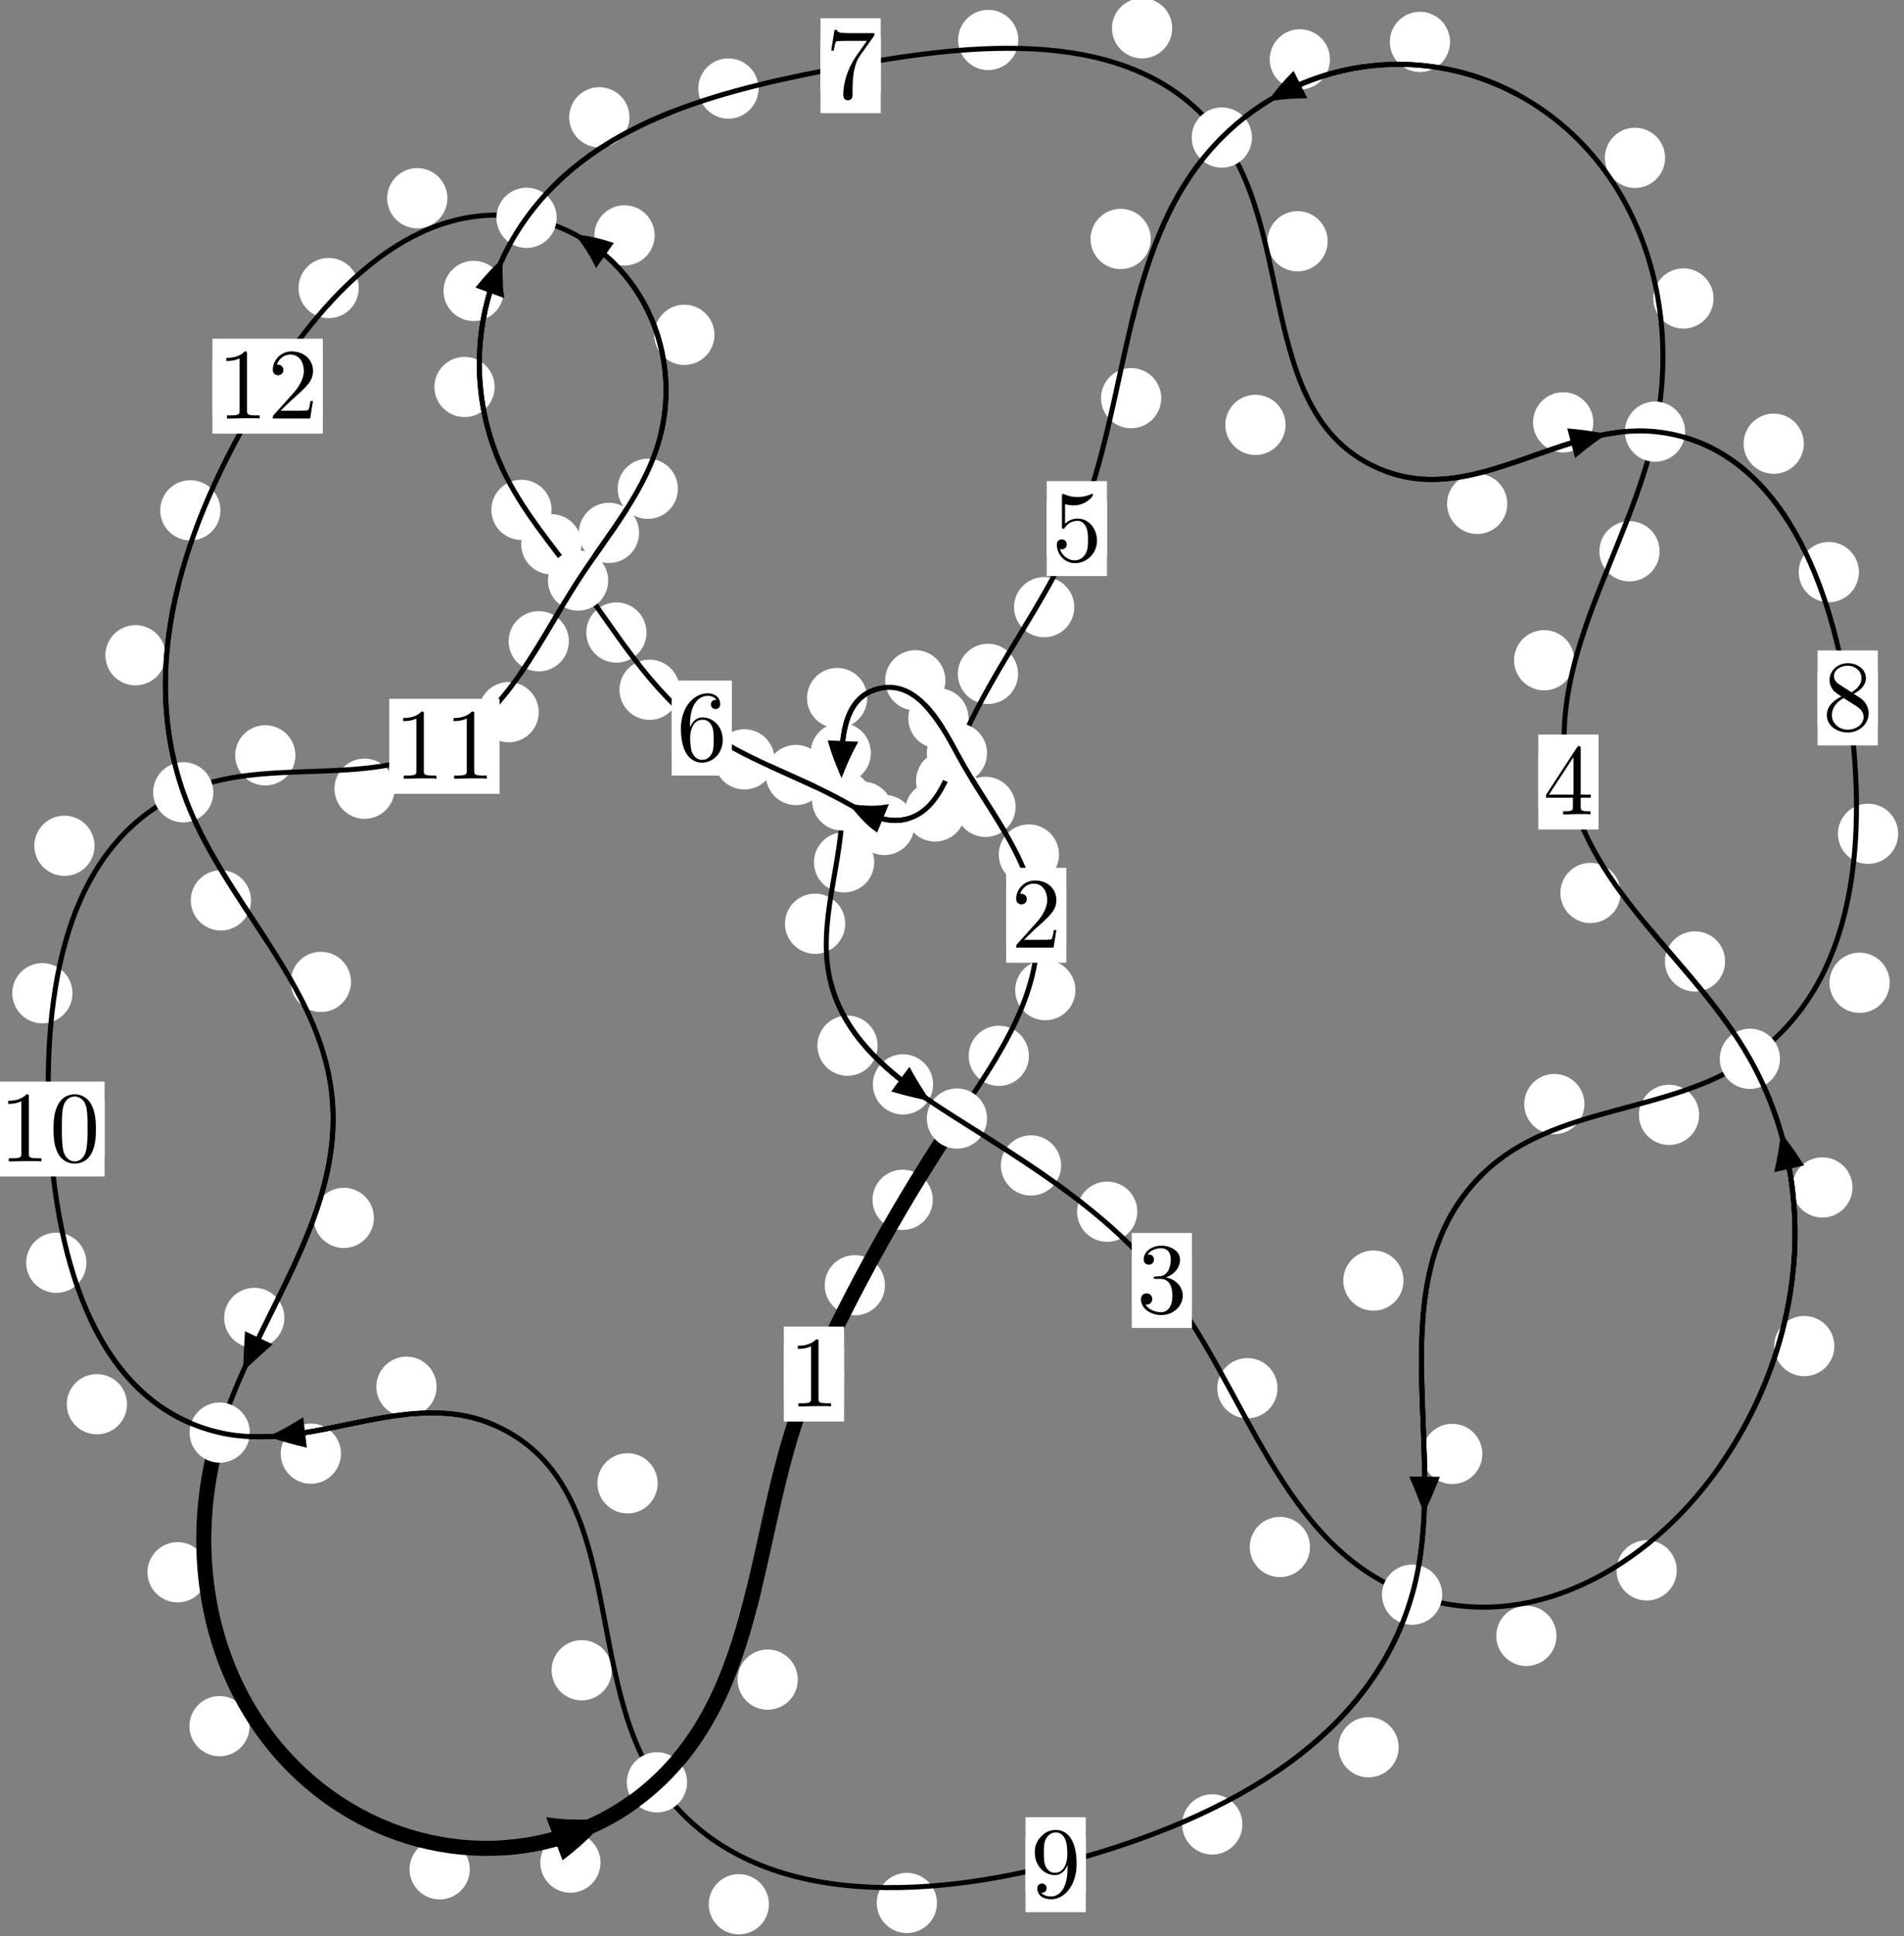 <?xml version="1.0"?>
<!-- Created by MetaPost 1.999 on 2021.07.05:2353 -->
<svg version="1.1" xmlns="http://www.w3.org/2000/svg" xmlns:xlink="http://www.w3.org/1999/xlink" width="189.021" height="192.144" viewBox="0 0 189.021 192.144">
<rect x="0" y="0" width="189.021" height="192.144" fill="#808080" stroke="none"/>
<!-- Original BoundingBox: -95.578079 -80.960526 93.442490 111.183945 -->
  <defs>
    <g transform="scale(0.01,0.01)" id="GLYPHcmr10_48">
      <path style="fill-rule: evenodd;" d="M460 -320C460 -400,455 -480,420 -554C374 -650,292 -666,250 -666C190 -666,117 -640,76 -547C44 -478,39 -400,39 -320C39 -245,43 -155,84 -79C127 2,200 22,249 22C303 22,379 1,423 -94C455 -163,460 -241,460 -320M249 -0C210 -0,151 -25,133 -121C122 -181,122 -273,122 -332C122 -396,122 -462,130 -516C149 -635,224 -644,249 -644C282 -644,348 -626,367 -527C377 -471,377 -395,377 -332C377 -257,377 -189,366 -125C351 -30,294 -0,249 -0"></path>
    </g>
    <g transform="scale(0.01,0.01)" id="GLYPHcmr10_49">
      <path style="fill-rule: evenodd;" d="M294 -640C294 -664,294 -666,271 -666C209 -602,121 -602,89 -602L89 -571C109 -571,168 -571,220 -597L220 -79C220 -43,217 -31,127 -31L95 -31L95 -0L257 -0L130 -3L217 -3L257 -3L297 -3L384 -3L419 -0L419 -31L387 -31C297 -31,294 -42,294 -79"></path>
    </g>
    <g transform="scale(0.01,0.01)" id="GLYPHcmr10_50">
      <path style="fill-rule: evenodd;" d="M127 -77L233 -180C389 -318,449 -372,449 -472C449 -586,359 -666,237 -666C124 -666,50 -574,50 -485C50 -429,100 -429,103 -429C120 -429,155 -441,155 -482C155 -508,137 -534,102 -534C94 -534,92 -534,89 -533C112 -598,166 -635,224 -635C315 -635,358 -554,358 -472C358 -392,308 -313,253 -251L61 -37C50 -26,50 -24,50 -0L421 -0L449 -174L424 -174C419 -144,412 -100,402 -85C395 -77,329 -77,307 -77"></path>
    </g>
    <g transform="scale(0.01,0.01)" id="GLYPHcmr10_51">
      <path style="fill-rule: evenodd;" d="M290 -352C372 -379,430 -449,430 -528C430 -610,342 -666,246 -666C145 -666,69 -606,69 -530C69 -497,91 -478,120 -478C151 -478,171 -500,171 -529C171 -579,124 -579,109 -579C140 -628,206 -641,242 -641C283 -641,338 -619,338 -529C338 -517,336 -459,310 -415C280 -367,246 -364,221 -363C213 -362,189 -360,182 -360C174 -359,167 -358,167 -348C167 -337,174 -337,191 -337L235 -337C317 -337,354 -269,354 -171C354 -35,285 -6,241 -6C198 -6,123 -23,88 -82C123 -77,154 -99,154 -137C154 -173,127 -193,98 -193C74 -193,42 -179,42 -135C42 -44,135 22,244 22C366 22,457 -69,457 -171C457 -253,394 -331,290 -352"></path>
    </g>
    <g transform="scale(0.01,0.01)" id="GLYPHcmr10_52">
      <path style="fill-rule: evenodd;" d="M294 -165L294 -78C294 -42,292 -31,218 -31L197 -31L197 -0L332 -0L238 -3L290 -3L332 -3L374 -3L427 -3L468 -0L468 -31L447 -31C373 -31,371 -42,371 -78L371 -165L471 -165L471 -196L371 -196L371 -651C371 -671,371 -677,355 -677C346 -677,343 -677,335 -665L28 -196L28 -165M300 -196L56 -196L300 -569"></path>
    </g>
    <g transform="scale(0.01,0.01)" id="GLYPHcmr10_53">
      <path style="fill-rule: evenodd;" d="M449 -201C449 -320,367 -420,259 -420C211 -420,168 -404,132 -369L132 -564C152 -558,185 -551,217 -551C340 -551,410 -642,410 -655C410 -661,407 -666,400 -666C399 -666,397 -666,392 -663C372 -654,323 -634,256 -634C216 -634,170 -641,123 -662C115 -665,113 -665,111 -665C101 -665,101 -657,101 -641L101 -345C101 -327,101 -319,115 -319C122 -319,124 -322,128 -328C139 -344,176 -398,257 -398C309 -398,334 -352,342 -334C358 -297,360 -258,360 -208C360 -173,360 -113,336 -71C312 -32,275 -6,229 -6C156 -6,99 -59,82 -118C85 -117,88 -116,99 -116C132 -116,149 -141,149 -165C149 -189,132 -214,99 -214C85 -214,50 -207,50 -161C50 -75,119 22,231 22C347 22,449 -74,449 -201"></path>
    </g>
    <g transform="scale(0.01,0.01)" id="GLYPHcmr10_54">
      <path style="fill-rule: evenodd;" d="M132 -328L132 -352C132 -605,256 -641,307 -641C331 -641,373 -635,395 -601C380 -601,340 -601,340 -556C340 -525,364 -510,386 -510C402 -510,432 -519,432 -558C432 -618,388 -666,305 -666C177 -666,42 -537,42 -316C42 -49,158 22,251 22C362 22,457 -72,457 -204C457 -331,368 -427,257 -427C189 -427,152 -376,132 -328M251 -6C188 -6,158 -66,152 -81C134 -128,134 -208,134 -226C134 -304,166 -404,256 -404C272 -404,318 -404,349 -342C367 -305,367 -254,367 -205C367 -157,367 -107,350 -71C320 -11,274 -6,251 -6"></path>
    </g>
    <g transform="scale(0.01,0.01)" id="GLYPHcmr10_55">
      <path style="fill-rule: evenodd;" d="M476 -609C485 -621,485 -623,485 -644L242 -644C120 -644,118 -657,114 -676L89 -676L56 -470L81 -470C84 -486,93 -549,106 -561C113 -567,191 -567,204 -567L411 -567C400 -551,321 -442,299 -409C209 -274,176 -135,176 -33C176 -23,176 22,222 22C268 22,268 -23,268 -33L268 -84C268 -139,271 -194,279 -248C283 -271,297 -357,341 -419"></path>
    </g>
    <g transform="scale(0.01,0.01)" id="GLYPHcmr10_56">
      <path style="fill-rule: evenodd;" d="M163 -457C117 -487,113 -521,113 -538C113 -599,178 -641,249 -641C322 -641,386 -589,386 -517C386 -460,347 -412,287 -377M309 -362C381 -399,430 -451,430 -517C430 -609,341 -666,250 -666C150 -666,69 -592,69 -499C69 -481,71 -436,113 -389C124 -377,161 -352,186 -335C128 -306,42 -250,42 -151C42 -45,144 22,249 22C362 22,457 -61,457 -168C457 -204,446 -249,408 -291C389 -312,373 -322,309 -362M209 -320L332 -242C360 -223,407 -193,407 -132C407 -58,332 -6,250 -6C164 -6,92 -68,92 -151C92 -209,124 -273,209 -320"></path>
    </g>
    <g transform="scale(0.01,0.01)" id="GLYPHcmr10_57">
      <path style="fill-rule: evenodd;" d="M367 -318L367 -286C367 -52,263 -6,205 -6C188 -6,134 -8,107 -42C151 -42,159 -71,159 -88C159 -119,135 -134,113 -134C97 -134,67 -125,67 -86C67 -19,121 22,206 22C335 22,457 -114,457 -329C457 -598,342 -666,253 -666C198 -666,149 -648,106 -603C65 -558,42 -516,42 -441C42 -316,130 -218,242 -218C303 -218,344 -260,367 -318M243 -241C227 -241,181 -241,150 -304C132 -341,132 -391,132 -440C132 -494,132 -541,153 -578C180 -628,218 -641,253 -641C299 -641,332 -607,349 -562C361 -530,365 -467,365 -421C365 -338,331 -241,243 -241"></path>
    </g>
  </defs>
  <path d="M87.853 127.545C87.853 126.752,87.538 125.992,86.977 125.432C86.417 124.871,85.657 124.556,84.864 124.556C84.071 124.556,83.311 124.871,82.751 125.432C82.19 125.992,81.875 126.752,81.875 127.545C81.875 128.338,82.19 129.098,82.751 129.658C83.311 130.219,84.071 130.534,84.864 130.534C85.657 130.534,86.417 130.219,86.977 129.658C87.538 129.098,87.853 128.338,87.853 127.545Z" style="fill: rgb(100%,100%,100%);stroke: none;"></path>
  <path d="M83.794 136.357C83.794 135.564,83.479 134.804,82.919 134.244C82.359 133.683,81.598 133.368,80.806 133.368C80.013 133.368,79.253 133.683,78.692 134.244C78.132 134.804,77.817 135.564,77.817 136.357C77.817 137.15,78.132 137.91,78.692 138.47C79.253 139.031,80.013 139.346,80.806 139.346C81.598 139.346,82.359 139.031,82.919 138.47C83.479 137.91,83.794 137.15,83.794 136.357Z" style="fill: rgb(100%,100%,100%);stroke: none;"></path>
  <path d="M102.146 104.778C102.146 103.985,101.832 103.225,101.271 102.664C100.711 102.104,99.95 101.789,99.158 101.789C98.365 101.789,97.605 102.104,97.044 102.664C96.484 103.225,96.169 103.985,96.169 104.778C96.169 105.57,96.484 106.33,97.044 106.891C97.605 107.451,98.365 107.766,99.158 107.766C99.95 107.766,100.711 107.451,101.271 106.891C101.832 106.33,102.146 105.57,102.146 104.778Z" style="fill: rgb(100%,100%,100%);stroke: none;"></path>
  <path d="M92.599 119.067C92.599 118.274,92.284 117.514,91.723 116.953C91.163 116.393,90.403 116.078,89.61 116.078C88.817 116.078,88.057 116.393,87.497 116.953C86.936 117.514,86.621 118.274,86.621 119.067C86.621 119.859,86.936 120.619,87.497 121.18C88.057 121.74,88.817 122.055,89.61 122.055C90.403 122.055,91.163 121.74,91.723 121.18C92.284 120.619,92.599 119.859,92.599 119.067Z" style="fill: rgb(100%,100%,100%);stroke: none;"></path>
  <path d="M105.132 84.799C105.132 84.006,104.817 83.246,104.256 82.685C103.696 82.125,102.936 81.81,102.143 81.81C101.35 81.81,100.59 82.125,100.03 82.685C99.469 83.246,99.154 84.006,99.154 84.799C99.154 85.591,99.469 86.351,100.03 86.912C100.59 87.472,101.35 87.787,102.143 87.787C102.936 87.787,103.696 87.472,104.256 86.912C104.817 86.351,105.132 85.591,105.132 84.799Z" style="fill: rgb(100%,100%,100%);stroke: none;"></path>
  <path d="M106.761 98.259C106.761 97.466,106.446 96.706,105.886 96.145C105.325 95.585,104.565 95.27,103.772 95.27C102.98 95.27,102.219 95.585,101.659 96.145C101.099 96.706,100.784 97.466,100.784 98.259C100.784 99.051,101.099 99.811,101.659 100.372C102.219 100.932,102.98 101.247,103.772 101.247C104.565 101.247,105.325 100.932,105.886 100.372C106.446 99.811,106.761 99.051,106.761 98.259Z" style="fill: rgb(100%,100%,100%);stroke: none;"></path>
  <path d="M96.15 71.29C96.15 70.497,95.835 69.737,95.274 69.177C94.714 68.616,93.954 68.301,93.161 68.301C92.368 68.301,91.608 68.616,91.048 69.177C90.487 69.737,90.172 70.497,90.172 71.29C90.172 72.083,90.487 72.843,91.048 73.403C91.608 73.964,92.368 74.279,93.161 74.279C93.954 74.279,94.714 73.964,95.274 73.403C95.835 72.843,96.15 72.083,96.15 71.29Z" style="fill: rgb(100%,100%,100%);stroke: none;"></path>
  <path d="M100.826 80.07C100.826 79.277,100.511 78.517,99.95 77.957C99.39 77.396,98.63 77.081,97.837 77.081C97.044 77.081,96.284 77.396,95.724 77.957C95.163 78.517,94.848 79.277,94.848 80.07C94.848 80.863,95.163 81.623,95.724 82.183C96.284 82.744,97.044 83.059,97.837 83.059C98.63 83.059,99.39 82.744,99.95 82.183C100.511 81.623,100.826 80.863,100.826 80.07Z" style="fill: rgb(100%,100%,100%);stroke: none;"></path>
  <path d="M86.094 69.272C86.094 68.48,85.779 67.719,85.219 67.159C84.659 66.599,83.898 66.284,83.106 66.284C82.313 66.284,81.553 66.599,80.992 67.159C80.432 67.719,80.117 68.48,80.117 69.272C80.117 70.065,80.432 70.825,80.992 71.386C81.553 71.946,82.313 72.261,83.106 72.261C83.898 72.261,84.659 71.946,85.219 71.386C85.779 70.825,86.094 70.065,86.094 69.272Z" style="fill: rgb(100%,100%,100%);stroke: none;"></path>
  <path d="M93.856 67.512C93.856 66.719,93.541 65.959,92.981 65.399C92.42 64.838,91.66 64.523,90.867 64.523C90.075 64.523,89.314 64.838,88.754 65.399C88.193 65.959,87.878 66.719,87.878 67.512C87.878 68.305,88.193 69.065,88.754 69.625C89.314 70.186,90.075 70.501,90.867 70.501C91.66 70.501,92.42 70.186,92.981 69.625C93.541 69.065,93.856 68.305,93.856 67.512Z" style="fill: rgb(100%,100%,100%);stroke: none;"></path>
  <path d="M86.785 85.574C86.785 84.782,86.47 84.022,85.91 83.461C85.349 82.901,84.589 82.586,83.796 82.586C83.004 82.586,82.244 82.901,81.683 83.461C81.123 84.022,80.808 84.782,80.808 85.574C80.808 86.367,81.123 87.127,81.683 87.688C82.244 88.248,83.004 88.563,83.796 88.563C84.589 88.563,85.349 88.248,85.91 87.688C86.47 87.127,86.785 86.367,86.785 85.574Z" style="fill: rgb(100%,100%,100%);stroke: none;"></path>
  <path d="M86.455 74.723C86.455 73.931,86.14 73.171,85.58 72.61C85.019 72.05,84.259 71.735,83.466 71.735C82.674 71.735,81.913 72.05,81.353 72.61C80.792 73.171,80.478 73.931,80.478 74.723C80.478 75.516,80.792 76.276,81.353 76.837C81.913 77.397,82.674 77.712,83.466 77.712C84.259 77.712,85.019 77.397,85.58 76.837C86.14 76.276,86.455 75.516,86.455 74.723Z" style="fill: rgb(100%,100%,100%);stroke: none;"></path>
  <path d="M87.124 103.77C87.124 102.977,86.809 102.217,86.249 101.656C85.688 101.096,84.928 100.781,84.135 100.781C83.343 100.781,82.583 101.096,82.022 101.656C81.462 102.217,81.147 102.977,81.147 103.77C81.147 104.562,81.462 105.322,82.022 105.883C82.583 106.443,83.343 106.758,84.135 106.758C84.928 106.758,85.688 106.443,86.249 105.883C86.809 105.322,87.124 104.562,87.124 103.77Z" style="fill: rgb(100%,100%,100%);stroke: none;"></path>
  <path d="M83.909 91.669C83.909 90.876,83.594 90.116,83.034 89.555C82.473 88.995,81.713 88.68,80.92 88.68C80.128 88.68,79.367 88.995,78.807 89.555C78.246 90.116,77.931 90.876,77.931 91.669C77.931 92.461,78.246 93.222,78.807 93.782C79.367 94.343,80.128 94.658,80.92 94.658C81.713 94.658,82.473 94.343,83.034 93.782C83.594 93.222,83.909 92.461,83.909 91.669Z" style="fill: rgb(100%,100%,100%);stroke: none;"></path>
  <path d="M105.342 115.654C105.342 114.862,105.027 114.102,104.466 113.541C103.906 112.981,103.146 112.666,102.353 112.666C101.56 112.666,100.8 112.981,100.24 113.541C99.679 114.102,99.364 114.862,99.364 115.654C99.364 116.447,99.679 117.207,100.24 117.768C100.8 118.328,101.56 118.643,102.353 118.643C103.146 118.643,103.906 118.328,104.466 117.768C105.027 117.207,105.342 116.447,105.342 115.654Z" style="fill: rgb(100%,100%,100%);stroke: none;"></path>
  <path d="M92.634 107.611C92.634 106.818,92.32 106.058,91.759 105.497C91.199 104.937,90.438 104.622,89.646 104.622C88.853 104.622,88.093 104.937,87.532 105.497C86.972 106.058,86.657 106.818,86.657 107.611C86.657 108.403,86.972 109.164,87.532 109.724C88.093 110.284,88.853 110.599,89.646 110.599C90.438 110.599,91.199 110.284,91.759 109.724C92.32 109.164,92.634 108.403,92.634 107.611Z" style="fill: rgb(100%,100%,100%);stroke: none;"></path>
  <path d="M126.825 137.759C126.825 136.966,126.51 136.206,125.95 135.646C125.389 135.085,124.629 134.77,123.836 134.77C123.044 134.77,122.283 135.085,121.723 135.646C121.162 136.206,120.848 136.966,120.848 137.759C120.848 138.552,121.162 139.312,121.723 139.872C122.283 140.433,123.044 140.748,123.836 140.748C124.629 140.748,125.389 140.433,125.95 139.872C126.51 139.312,126.825 138.552,126.825 137.759Z" style="fill: rgb(100%,100%,100%);stroke: none;"></path>
  <path d="M112.906 120.243C112.906 119.451,112.591 118.691,112.031 118.13C111.47 117.57,110.71 117.255,109.917 117.255C109.125 117.255,108.364 117.57,107.804 118.13C107.243 118.691,106.929 119.451,106.929 120.243C106.929 121.036,107.243 121.796,107.804 122.357C108.364 122.917,109.125 123.232,109.917 123.232C110.71 123.232,111.47 122.917,112.031 122.357C112.591 121.796,112.906 121.036,112.906 120.243Z" style="fill: rgb(100%,100%,100%);stroke: none;"></path>
  <path d="M154.519 162.34C154.519 161.547,154.205 160.787,153.644 160.227C153.084 159.666,152.323 159.351,151.531 159.351C150.738 159.351,149.978 159.666,149.417 160.227C148.857 160.787,148.542 161.547,148.542 162.34C148.542 163.133,148.857 163.893,149.417 164.453C149.978 165.014,150.738 165.329,151.531 165.329C152.323 165.329,153.084 165.014,153.644 164.453C154.205 163.893,154.519 163.133,154.519 162.34Z" style="fill: rgb(100%,100%,100%);stroke: none;"></path>
  <path d="M130.05 153.517C130.05 152.724,129.735 151.964,129.174 151.404C128.614 150.843,127.854 150.528,127.061 150.528C126.268 150.528,125.508 150.843,124.948 151.404C124.387 151.964,124.072 152.724,124.072 153.517C124.072 154.31,124.387 155.07,124.948 155.63C125.508 156.191,126.268 156.506,127.061 156.506C127.854 156.506,128.614 156.191,129.174 155.63C129.735 155.07,130.05 154.31,130.05 153.517Z" style="fill: rgb(100%,100%,100%);stroke: none;"></path>
  <path d="M182.109 133.579C182.109 132.787,181.795 132.027,181.234 131.466C180.674 130.906,179.913 130.591,179.121 130.591C178.328 130.591,177.568 130.906,177.007 131.466C176.447 132.027,176.132 132.787,176.132 133.579C176.132 134.372,176.447 135.132,177.007 135.693C177.568 136.253,178.328 136.568,179.121 136.568C179.913 136.568,180.674 136.253,181.234 135.693C181.795 135.132,182.109 134.372,182.109 133.579Z" style="fill: rgb(100%,100%,100%);stroke: none;"></path>
  <path d="M166.461 155.839C166.461 155.046,166.146 154.286,165.586 153.726C165.025 153.165,164.265 152.85,163.472 152.85C162.68 152.85,161.92 153.165,161.359 153.726C160.799 154.286,160.484 155.046,160.484 155.839C160.484 156.632,160.799 157.392,161.359 157.952C161.92 158.513,162.68 158.828,163.472 158.828C164.265 158.828,165.025 158.513,165.586 157.952C166.146 157.392,166.461 156.632,166.461 155.839Z" style="fill: rgb(100%,100%,100%);stroke: none;"></path>
  <path d="M171.261 95.41C171.261 94.617,170.946 93.857,170.386 93.296C169.825 92.736,169.065 92.421,168.272 92.421C167.48 92.421,166.72 92.736,166.159 93.296C165.599 93.857,165.284 94.617,165.284 95.41C165.284 96.202,165.599 96.963,166.159 97.523C166.72 98.083,167.48 98.398,168.272 98.398C169.065 98.398,169.825 98.083,170.386 97.523C170.946 96.963,171.261 96.202,171.261 95.41Z" style="fill: rgb(100%,100%,100%);stroke: none;"></path>
  <path d="M183.908 117.835C183.908 117.043,183.593 116.283,183.032 115.722C182.472 115.162,181.712 114.847,180.919 114.847C180.126 114.847,179.366 115.162,178.806 115.722C178.245 116.283,177.93 117.043,177.93 117.835C177.93 118.628,178.245 119.388,178.806 119.949C179.366 120.509,180.126 120.824,180.919 120.824C181.712 120.824,182.472 120.509,183.032 119.949C183.593 119.388,183.908 118.628,183.908 117.835Z" style="fill: rgb(100%,100%,100%);stroke: none;"></path>
  <path d="M156.286 65.521C156.286 64.728,155.972 63.968,155.411 63.407C154.851 62.847,154.09 62.532,153.298 62.532C152.505 62.532,151.745 62.847,151.184 63.407C150.624 63.968,150.309 64.728,150.309 65.521C150.309 66.313,150.624 67.073,151.184 67.634C151.745 68.194,152.505 68.509,153.298 68.509C154.09 68.509,154.851 68.194,155.411 67.634C155.972 67.073,156.286 66.313,156.286 65.521Z" style="fill: rgb(100%,100%,100%);stroke: none;"></path>
  <path d="M160.886 88.614C160.886 87.821,160.571 87.061,160.011 86.501C159.45 85.94,158.69 85.625,157.898 85.625C157.105 85.625,156.345 85.94,155.784 86.501C155.224 87.061,154.909 87.821,154.909 88.614C154.909 89.407,155.224 90.167,155.784 90.727C156.345 91.288,157.105 91.603,157.898 91.603C158.69 91.603,159.45 91.288,160.011 90.727C160.571 90.167,160.886 89.407,160.886 88.614Z" style="fill: rgb(100%,100%,100%);stroke: none;"></path>
  <path d="M170.113 29.62C170.113 28.827,169.798 28.067,169.237 27.507C168.677 26.946,167.917 26.631,167.124 26.631C166.331 26.631,165.571 26.946,165.011 27.507C164.45 28.067,164.135 28.827,164.135 29.62C164.135 30.413,164.45 31.173,165.011 31.733C165.571 32.294,166.331 32.609,167.124 32.609C167.917 32.609,168.677 32.294,169.237 31.733C169.798 31.173,170.113 30.413,170.113 29.62Z" style="fill: rgb(100%,100%,100%);stroke: none;"></path>
  <path d="M164.758 54.709C164.758 53.916,164.443 53.156,163.883 52.595C163.322 52.035,162.562 51.72,161.769 51.72C160.977 51.72,160.217 52.035,159.656 52.595C159.096 53.156,158.781 53.916,158.781 54.709C158.781 55.501,159.096 56.261,159.656 56.822C160.217 57.382,160.977 57.697,161.769 57.697C162.562 57.697,163.322 57.382,163.883 56.822C164.443 56.261,164.758 55.501,164.758 54.709Z" style="fill: rgb(100%,100%,100%);stroke: none;"></path>
  <path d="M143.954 4.16C143.954 3.367,143.639 2.607,143.079 2.046C142.518 1.486,141.758 1.171,140.965 1.171C140.173 1.171,139.412 1.486,138.852 2.046C138.292 2.607,137.977 3.367,137.977 4.16C137.977 4.952,138.292 5.712,138.852 6.273C139.412 6.833,140.173 7.148,140.965 7.148C141.758 7.148,142.518 6.833,143.079 6.273C143.639 5.712,143.954 4.952,143.954 4.16Z" style="fill: rgb(100%,100%,100%);stroke: none;"></path>
  <path d="M165.303 15.663C165.303 14.87,164.988 14.11,164.427 13.549C163.867 12.989,163.107 12.674,162.314 12.674C161.521 12.674,160.761 12.989,160.201 13.549C159.64 14.11,159.325 14.87,159.325 15.663C159.325 16.455,159.64 17.215,160.201 17.776C160.761 18.336,161.521 18.651,162.314 18.651C163.107 18.651,163.867 18.336,164.427 17.776C164.988 17.215,165.303 16.455,165.303 15.663Z" style="fill: rgb(100%,100%,100%);stroke: none;"></path>
  <path d="M114.242 23.715C114.242 22.922,113.927 22.162,113.366 21.602C112.806 21.041,112.046 20.726,111.253 20.726C110.46 20.726,109.7 21.041,109.14 21.602C108.579 22.162,108.264 22.922,108.264 23.715C108.264 24.508,108.579 25.268,109.14 25.828C109.7 26.389,110.46 26.704,111.253 26.704C112.046 26.704,112.806 26.389,113.366 25.828C113.927 25.268,114.242 24.508,114.242 23.715Z" style="fill: rgb(100%,100%,100%);stroke: none;"></path>
  <path d="M132.031 5.892C132.031 5.099,131.716 4.339,131.156 3.778C130.595 3.218,129.835 2.903,129.042 2.903C128.25 2.903,127.489 3.218,126.929 3.778C126.368 4.339,126.054 5.099,126.054 5.892C126.054 6.684,126.368 7.445,126.929 8.005C127.489 8.565,128.25 8.88,129.042 8.88C129.835 8.88,130.595 8.565,131.156 8.005C131.716 7.445,132.031 6.684,132.031 5.892Z" style="fill: rgb(100%,100%,100%);stroke: none;"></path>
  <path d="M106.649 60.253C106.649 59.46,106.334 58.7,105.773 58.139C105.213 57.579,104.453 57.264,103.66 57.264C102.867 57.264,102.107 57.579,101.547 58.139C100.986 58.7,100.671 59.46,100.671 60.253C100.671 61.045,100.986 61.805,101.547 62.366C102.107 62.926,102.867 63.241,103.66 63.241C104.453 63.241,105.213 62.926,105.773 62.366C106.334 61.805,106.649 61.045,106.649 60.253Z" style="fill: rgb(100%,100%,100%);stroke: none;"></path>
  <path d="M115.282 39.513C115.282 38.72,114.967 37.96,114.406 37.4C113.846 36.839,113.086 36.524,112.293 36.524C111.5 36.524,110.74 36.839,110.18 37.4C109.619 37.96,109.304 38.72,109.304 39.513C109.304 40.306,109.619 41.066,110.18 41.626C110.74 42.187,111.5 42.502,112.293 42.502C113.086 42.502,113.846 42.187,114.406 41.626C114.967 41.066,115.282 40.306,115.282 39.513Z" style="fill: rgb(100%,100%,100%);stroke: none;"></path>
  <path d="M96.92 77.473C96.92 76.68,96.605 75.92,96.045 75.36C95.484 74.799,94.724 74.484,93.932 74.484C93.139 74.484,92.379 74.799,91.818 75.36C91.258 75.92,90.943 76.68,90.943 77.473C90.943 78.266,91.258 79.026,91.818 79.586C92.379 80.147,93.139 80.462,93.932 80.462C94.724 80.462,95.484 80.147,96.045 79.586C96.605 79.026,96.92 78.266,96.92 77.473Z" style="fill: rgb(100%,100%,100%);stroke: none;"></path>
  <path d="M101.068 66.875C101.068 66.083,100.753 65.323,100.192 64.762C99.632 64.202,98.872 63.887,98.079 63.887C97.286 63.887,96.526 64.202,95.966 64.762C95.405 65.323,95.09 66.083,95.09 66.875C95.09 67.668,95.405 68.428,95.966 68.989C96.526 69.549,97.286 69.864,98.079 69.864C98.872 69.864,99.632 69.549,100.192 68.989C100.753 68.428,101.068 67.668,101.068 66.875Z" style="fill: rgb(100%,100%,100%);stroke: none;"></path>
  <path d="M90.782 81.867C90.782 81.075,90.467 80.315,89.907 79.754C89.346 79.194,88.586 78.879,87.794 78.879C87.001 78.879,86.241 79.194,85.68 79.754C85.12 80.315,84.805 81.075,84.805 81.867C84.805 82.66,85.12 83.42,85.68 83.981C86.241 84.541,87.001 84.856,87.794 84.856C88.586 84.856,89.346 84.541,89.907 83.981C90.467 83.42,90.782 82.66,90.782 81.867Z" style="fill: rgb(100%,100%,100%);stroke: none;"></path>
  <path d="M95.827 80.526C95.827 79.733,95.512 78.973,94.952 78.412C94.391 77.852,93.631 77.537,92.838 77.537C92.046 77.537,91.285 77.852,90.725 78.412C90.165 78.973,89.85 79.733,89.85 80.526C89.85 81.318,90.165 82.078,90.725 82.639C91.285 83.199,92.046 83.514,92.838 83.514C93.631 83.514,94.391 83.199,94.952 82.639C95.512 82.078,95.827 81.318,95.827 80.526Z" style="fill: rgb(100%,100%,100%);stroke: none;"></path>
  <path d="M82.007 76.907C82.007 76.114,81.692 75.354,81.131 74.794C80.571 74.233,79.811 73.918,79.018 73.918C78.225 73.918,77.465 74.233,76.905 74.794C76.344 75.354,76.029 76.114,76.029 76.907C76.029 77.7,76.344 78.46,76.905 79.02C77.465 79.581,78.225 79.896,79.018 79.896C79.811 79.896,80.571 79.581,81.131 79.02C81.692 78.46,82.007 77.7,82.007 76.907Z" style="fill: rgb(100%,100%,100%);stroke: none;"></path>
  <path d="M88.638 80.552C88.638 79.759,88.323 78.999,87.763 78.439C87.202 77.878,86.442 77.563,85.649 77.563C84.857 77.563,84.097 77.878,83.536 78.439C82.976 78.999,82.661 79.759,82.661 80.552C82.661 81.345,82.976 82.105,83.536 82.665C84.097 83.226,84.857 83.541,85.649 83.541C86.442 83.541,87.202 83.226,87.763 82.665C88.323 82.105,88.638 81.345,88.638 80.552Z" style="fill: rgb(100%,100%,100%);stroke: none;"></path>
  <path d="M67.476 68.45C67.476 67.657,67.161 66.897,66.6 66.337C66.04 65.776,65.28 65.461,64.487 65.461C63.694 65.461,62.934 65.776,62.374 66.337C61.813 66.897,61.498 67.657,61.498 68.45C61.498 69.243,61.813 70.003,62.374 70.563C62.934 71.124,63.694 71.439,64.487 71.439C65.28 71.439,66.04 71.124,66.6 70.563C67.161 70.003,67.476 69.243,67.476 68.45Z" style="fill: rgb(100%,100%,100%);stroke: none;"></path>
  <path d="M76.888 75.357C76.888 74.565,76.573 73.805,76.013 73.244C75.452 72.684,74.692 72.369,73.899 72.369C73.107 72.369,72.347 72.684,71.786 73.244C71.226 73.805,70.911 74.565,70.911 75.357C70.911 76.15,71.226 76.91,71.786 77.471C72.347 78.031,73.107 78.346,73.899 78.346C74.692 78.346,75.452 78.031,76.013 77.471C76.573 76.91,76.888 76.15,76.888 75.357Z" style="fill: rgb(100%,100%,100%);stroke: none;"></path>
  <path d="M57.722 54.012C57.722 53.219,57.407 52.459,56.846 51.898C56.286 51.338,55.526 51.023,54.733 51.023C53.94 51.023,53.18 51.338,52.62 51.898C52.059 52.459,51.744 53.219,51.744 54.012C51.744 54.804,52.059 55.564,52.62 56.125C53.18 56.685,53.94 57,54.733 57C55.526 57,56.286 56.685,56.846 56.125C57.407 55.564,57.722 54.804,57.722 54.012Z" style="fill: rgb(100%,100%,100%);stroke: none;"></path>
  <path d="M64.183 62.77C64.183 61.977,63.868 61.217,63.307 60.657C62.747 60.096,61.987 59.781,61.194 59.781C60.401 59.781,59.641 60.096,59.081 60.657C58.52 61.217,58.205 61.977,58.205 62.77C58.205 63.563,58.52 64.323,59.081 64.883C59.641 65.444,60.401 65.759,61.194 65.759C61.987 65.759,62.747 65.444,63.307 64.883C63.868 64.323,64.183 63.563,64.183 62.77Z" style="fill: rgb(100%,100%,100%);stroke: none;"></path>
  <path d="M49.106 38.401C49.106 37.609,48.791 36.849,48.231 36.288C47.67 35.728,46.91 35.413,46.118 35.413C45.325 35.413,44.565 35.728,44.004 36.288C43.444 36.849,43.129 37.609,43.129 38.401C43.129 39.194,43.444 39.954,44.004 40.515C44.565 41.075,45.325 41.39,46.118 41.39C46.91 41.39,47.67 41.075,48.231 40.515C48.791 39.954,49.106 39.194,49.106 38.401Z" style="fill: rgb(100%,100%,100%);stroke: none;"></path>
  <path d="M54.757 50.594C54.757 49.802,54.442 49.042,53.881 48.481C53.321 47.921,52.561 47.606,51.768 47.606C50.975 47.606,50.215 47.921,49.655 48.481C49.094 49.042,48.779 49.802,48.779 50.594C48.779 51.387,49.094 52.147,49.655 52.708C50.215 53.268,50.975 53.583,51.768 53.583C52.561 53.583,53.321 53.268,53.881 52.708C54.442 52.147,54.757 51.387,54.757 50.594Z" style="fill: rgb(100%,100%,100%);stroke: none;"></path>
  <path d="M62.487 11.64C62.487 10.847,62.172 10.087,61.611 9.526C61.051 8.966,60.291 8.651,59.498 8.651C58.705 8.651,57.945 8.966,57.385 9.526C56.824 10.087,56.509 10.847,56.509 11.64C56.509 12.432,56.824 13.192,57.385 13.753C57.945 14.313,58.705 14.628,59.498 14.628C60.291 14.628,61.051 14.313,61.611 13.753C62.172 13.192,62.487 12.432,62.487 11.64Z" style="fill: rgb(100%,100%,100%);stroke: none;"></path>
  <path d="M50.008 28.87C50.008 28.078,49.693 27.318,49.133 26.757C48.572 26.197,47.812 25.882,47.02 25.882C46.227 25.882,45.467 26.197,44.906 26.757C44.346 27.318,44.031 28.078,44.031 28.87C44.031 29.663,44.346 30.423,44.906 30.984C45.467 31.544,46.227 31.859,47.02 31.859C47.812 31.859,48.572 31.544,49.133 30.984C49.693 30.423,50.008 29.663,50.008 28.87Z" style="fill: rgb(100%,100%,100%);stroke: none;"></path>
  <path d="M101.095 3.966C101.095 3.173,100.78 2.413,100.22 1.852C99.659 1.292,98.899 0.977,98.106 0.977C97.314 0.977,96.554 1.292,95.993 1.852C95.433 2.413,95.118 3.173,95.118 3.966C95.118 4.758,95.433 5.519,95.993 6.079C96.554 6.639,97.314 6.954,98.106 6.954C98.899 6.954,99.659 6.639,100.22 6.079C100.78 5.519,101.095 4.758,101.095 3.966Z" style="fill: rgb(100%,100%,100%);stroke: none;"></path>
  <path d="M75.302 8.786C75.302 7.994,74.987 7.233,74.426 6.673C73.866 6.112,73.106 5.797,72.313 5.797C71.52 5.797,70.76 6.112,70.2 6.673C69.639 7.233,69.324 7.994,69.324 8.786C69.324 9.579,69.639 10.339,70.2 10.9C70.76 11.46,71.52 11.775,72.313 11.775C73.106 11.775,73.866 11.46,74.426 10.9C74.987 10.339,75.302 9.579,75.302 8.786Z" style="fill: rgb(100%,100%,100%);stroke: none;"></path>
  <path d="M131.803 23.942C131.803 23.149,131.488 22.389,130.927 21.829C130.367 21.268,129.607 20.953,128.814 20.953C128.021 20.953,127.261 21.268,126.701 21.829C126.14 22.389,125.825 23.149,125.825 23.942C125.825 24.735,126.14 25.495,126.701 26.055C127.261 26.616,128.021 26.931,128.814 26.931C129.607 26.931,130.367 26.616,130.927 26.055C131.488 25.495,131.803 24.735,131.803 23.942Z" style="fill: rgb(100%,100%,100%);stroke: none;"></path>
  <path d="M116.37 2.805C116.37 2.012,116.055 1.252,115.495 0.691C114.934 0.131,114.174 -0.184,113.381 -0.184C112.589 -0.184,111.828 0.131,111.268 0.691C110.707 1.252,110.393 2.012,110.393 2.805C110.393 3.597,110.707 4.358,111.268 4.918C111.828 5.479,112.589 5.794,113.381 5.794C114.174 5.794,114.934 5.479,115.495 4.918C116.055 4.358,116.37 3.597,116.37 2.805Z" style="fill: rgb(100%,100%,100%);stroke: none;"></path>
  <path d="M149.638 50.002C149.638 49.209,149.324 48.449,148.763 47.888C148.203 47.328,147.442 47.013,146.65 47.013C145.857 47.013,145.097 47.328,144.536 47.888C143.976 48.449,143.661 49.209,143.661 50.002C143.661 50.794,143.976 51.555,144.536 52.115C145.097 52.676,145.857 52.991,146.65 52.991C147.442 52.991,148.203 52.676,148.763 52.115C149.324 51.555,149.638 50.794,149.638 50.002Z" style="fill: rgb(100%,100%,100%);stroke: none;"></path>
  <path d="M127.624 42.164C127.624 41.371,127.309 40.611,126.748 40.05C126.188 39.49,125.428 39.175,124.635 39.175C123.842 39.175,123.082 39.49,122.522 40.05C121.961 40.611,121.646 41.371,121.646 42.164C121.646 42.956,121.961 43.717,122.522 44.277C123.082 44.838,123.842 45.152,124.635 45.152C125.428 45.152,126.188 44.838,126.748 44.277C127.309 43.717,127.624 42.956,127.624 42.164Z" style="fill: rgb(100%,100%,100%);stroke: none;"></path>
  <path d="M179.076 44.031C179.076 43.238,178.761 42.478,178.201 41.918C177.64 41.357,176.88 41.042,176.087 41.042C175.295 41.042,174.535 41.357,173.974 41.918C173.414 42.478,173.099 43.238,173.099 44.031C173.099 44.824,173.414 45.584,173.974 46.144C174.535 46.705,175.295 47.02,176.087 47.02C176.88 47.02,177.64 46.705,178.201 46.144C178.761 45.584,179.076 44.824,179.076 44.031Z" style="fill: rgb(100%,100%,100%);stroke: none;"></path>
  <path d="M158.175 41.91C158.175 41.117,157.86 40.357,157.299 39.797C156.739 39.236,155.979 38.921,155.186 38.921C154.393 38.921,153.633 39.236,153.073 39.797C152.512 40.357,152.197 41.117,152.197 41.91C152.197 42.703,152.512 43.463,153.073 44.023C153.633 44.584,154.393 44.899,155.186 44.899C155.979 44.899,156.739 44.584,157.299 44.023C157.86 43.463,158.175 42.703,158.175 41.91Z" style="fill: rgb(100%,100%,100%);stroke: none;"></path>
  <path d="M188.442 82.742C188.442 81.949,188.128 81.189,187.567 80.628C187.007 80.068,186.246 79.753,185.454 79.753C184.661 79.753,183.901 80.068,183.34 80.628C182.78 81.189,182.465 81.949,182.465 82.742C182.465 83.534,182.78 84.295,183.34 84.855C183.901 85.416,184.661 85.73,185.454 85.73C186.246 85.73,187.007 85.416,187.567 84.855C188.128 84.295,188.442 83.534,188.442 82.742Z" style="fill: rgb(100%,100%,100%);stroke: none;"></path>
  <path d="M184.545 56.775C184.545 55.982,184.23 55.222,183.67 54.661C183.109 54.101,182.349 53.786,181.557 53.786C180.764 53.786,180.004 54.101,179.443 54.661C178.883 55.222,178.568 55.982,178.568 56.775C178.568 57.568,178.883 58.328,179.443 58.888C180.004 59.449,180.764 59.764,181.557 59.764C182.349 59.764,183.109 59.449,183.67 58.888C184.23 58.328,184.545 57.568,184.545 56.775Z" style="fill: rgb(100%,100%,100%);stroke: none;"></path>
  <path d="M168.682 110.634C168.682 109.842,168.367 109.082,167.806 108.521C167.246 107.961,166.486 107.646,165.693 107.646C164.9 107.646,164.14 107.961,163.58 108.521C163.019 109.082,162.704 109.842,162.704 110.634C162.704 111.427,163.019 112.187,163.58 112.748C164.14 113.308,164.9 113.623,165.693 113.623C166.486 113.623,167.246 113.308,167.806 112.748C168.367 112.187,168.682 111.427,168.682 110.634Z" style="fill: rgb(100%,100%,100%);stroke: none;"></path>
  <path d="M187.601 97.527C187.601 96.734,187.286 95.974,186.725 95.414C186.165 94.853,185.405 94.538,184.612 94.538C183.819 94.538,183.059 94.853,182.499 95.414C181.938 95.974,181.623 96.734,181.623 97.527C181.623 98.32,181.938 99.08,182.499 99.64C183.059 100.201,183.819 100.516,184.612 100.516C185.405 100.516,186.165 100.201,186.725 99.64C187.286 99.08,187.601 98.32,187.601 97.527Z" style="fill: rgb(100%,100%,100%);stroke: none;"></path>
  <path d="M139.336 127.08C139.336 126.288,139.021 125.527,138.46 124.967C137.9 124.407,137.14 124.092,136.347 124.092C135.554 124.092,134.794 124.407,134.234 124.967C133.673 125.527,133.358 126.288,133.358 127.08C133.358 127.873,133.673 128.633,134.234 129.194C134.794 129.754,135.554 130.069,136.347 130.069C137.14 130.069,137.9 129.754,138.46 129.194C139.021 128.633,139.336 127.873,139.336 127.08Z" style="fill: rgb(100%,100%,100%);stroke: none;"></path>
  <path d="M157.297 109.564C157.297 108.771,156.983 108.011,156.422 107.45C155.862 106.89,155.101 106.575,154.309 106.575C153.516 106.575,152.756 106.89,152.195 107.45C151.635 108.011,151.32 108.771,151.32 109.564C151.32 110.356,151.635 111.116,152.195 111.677C152.756 112.237,153.516 112.552,154.309 112.552C155.101 112.552,155.862 112.237,156.422 111.677C156.983 111.116,157.297 110.356,157.297 109.564Z" style="fill: rgb(100%,100%,100%);stroke: none;"></path>
  <path d="M138.853 173.391C138.853 172.598,138.539 171.838,137.978 171.278C137.418 170.717,136.657 170.402,135.865 170.402C135.072 170.402,134.312 170.717,133.751 171.278C133.191 171.838,132.876 172.598,132.876 173.391C132.876 174.184,133.191 174.944,133.751 175.505C134.312 176.065,135.072 176.38,135.865 176.38C136.657 176.38,137.418 176.065,137.978 175.505C138.539 174.944,138.853 174.184,138.853 173.391Z" style="fill: rgb(100%,100%,100%);stroke: none;"></path>
  <path d="M147.162 144.282C147.162 143.49,146.847 142.73,146.286 142.169C145.726 141.609,144.966 141.294,144.173 141.294C143.38 141.294,142.62 141.609,142.06 142.169C141.499 142.73,141.184 143.49,141.184 144.282C141.184 145.075,141.499 145.835,142.06 146.396C142.62 146.956,143.38 147.271,144.173 147.271C144.966 147.271,145.726 146.956,146.286 146.396C146.847 145.835,147.162 145.075,147.162 144.282Z" style="fill: rgb(100%,100%,100%);stroke: none;"></path>
  <path d="M93.017 188.844C93.017 188.051,92.702 187.291,92.142 186.731C91.581 186.17,90.821 185.855,90.028 185.855C89.236 185.855,88.476 186.17,87.915 186.731C87.355 187.291,87.04 188.051,87.04 188.844C87.04 189.637,87.355 190.397,87.915 190.957C88.476 191.518,89.236 191.833,90.028 191.833C90.821 191.833,91.581 191.518,92.142 190.957C92.702 190.397,93.017 189.637,93.017 188.844Z" style="fill: rgb(100%,100%,100%);stroke: none;"></path>
  <path d="M123.339 181.048C123.339 180.255,123.024 179.495,122.463 178.935C121.903 178.374,121.143 178.059,120.35 178.059C119.557 178.059,118.797 178.374,118.237 178.935C117.676 179.495,117.361 180.255,117.361 181.048C117.361 181.841,117.676 182.601,118.237 183.161C118.797 183.722,119.557 184.037,120.35 184.037C121.143 184.037,121.903 183.722,122.463 183.161C123.024 182.601,123.339 181.841,123.339 181.048Z" style="fill: rgb(100%,100%,100%);stroke: none;"></path>
  <path d="M60.736 165.75C60.736 164.957,60.421 164.197,59.861 163.637C59.3 163.076,58.54 162.761,57.747 162.761C56.955 162.761,56.195 163.076,55.634 163.637C55.074 164.197,54.759 164.957,54.759 165.75C54.759 166.543,55.074 167.303,55.634 167.863C56.195 168.424,56.955 168.739,57.747 168.739C58.54 168.739,59.3 168.424,59.861 167.863C60.421 167.303,60.736 166.543,60.736 165.75Z" style="fill: rgb(100%,100%,100%);stroke: none;"></path>
  <path d="M76.336 188.972C76.336 188.179,76.021 187.419,75.461 186.858C74.9 186.298,74.14 185.983,73.348 185.983C72.555 185.983,71.795 186.298,71.234 186.858C70.674 187.419,70.359 188.179,70.359 188.972C70.359 189.764,70.674 190.525,71.234 191.085C71.795 191.646,72.555 191.961,73.348 191.961C74.14 191.961,74.9 191.646,75.461 191.085C76.021 190.525,76.336 189.764,76.336 188.972Z" style="fill: rgb(100%,100%,100%);stroke: none;"></path>
  <path d="M43.342 137.617C43.342 136.824,43.027 136.064,42.467 135.503C41.906 134.943,41.146 134.628,40.353 134.628C39.561 134.628,38.8 134.943,38.24 135.503C37.679 136.064,37.364 136.824,37.364 137.617C37.364 138.409,37.679 139.169,38.24 139.73C38.8 140.29,39.561 140.605,40.353 140.605C41.146 140.605,41.906 140.29,42.467 139.73C43.027 139.169,43.342 138.409,43.342 137.617Z" style="fill: rgb(100%,100%,100%);stroke: none;"></path>
  <path d="M65.287 147.198C65.287 146.405,64.972 145.645,64.411 145.085C63.851 144.524,63.091 144.209,62.298 144.209C61.505 144.209,60.745 144.524,60.185 145.085C59.624 145.645,59.309 146.405,59.309 147.198C59.309 147.991,59.624 148.751,60.185 149.311C60.745 149.872,61.505 150.187,62.298 150.187C63.091 150.187,63.851 149.872,64.411 149.311C64.972 148.751,65.287 147.991,65.287 147.198Z" style="fill: rgb(100%,100%,100%);stroke: none;"></path>
  <path d="M12.608 139.351C12.608 138.558,12.293 137.798,11.733 137.237C11.172 136.677,10.412 136.362,9.619 136.362C8.827 136.362,8.067 136.677,7.506 137.237C6.946 137.798,6.631 138.558,6.631 139.351C6.631 140.143,6.946 140.904,7.506 141.464C8.067 142.025,8.827 142.339,9.619 142.339C10.412 142.339,11.172 142.025,11.733 141.464C12.293 140.904,12.608 140.143,12.608 139.351Z" style="fill: rgb(100%,100%,100%);stroke: none;"></path>
  <path d="M33.848 144.255C33.848 143.462,33.533 142.702,32.973 142.141C32.412 141.581,31.652 141.266,30.859 141.266C30.067 141.266,29.306 141.581,28.746 142.141C28.185 142.702,27.871 143.462,27.871 144.255C27.871 145.047,28.185 145.807,28.746 146.368C29.306 146.928,30.067 147.243,30.859 147.243C31.652 147.243,32.412 146.928,32.973 146.368C33.533 145.807,33.848 145.047,33.848 144.255Z" style="fill: rgb(100%,100%,100%);stroke: none;"></path>
  <path d="M7.195 98.564C7.195 97.771,6.88 97.011,6.319 96.451C5.759 95.89,4.999 95.575,4.206 95.575C3.413 95.575,2.653 95.89,2.093 96.451C1.532 97.011,1.217 97.771,1.217 98.564C1.217 99.357,1.532 100.117,2.093 100.677C2.653 101.238,3.413 101.553,4.206 101.553C4.999 101.553,5.759 101.238,6.319 100.677C6.88 100.117,7.195 99.357,7.195 98.564Z" style="fill: rgb(100%,100%,100%);stroke: none;"></path>
  <path d="M8.578 125.31C8.578 124.517,8.263 123.757,7.703 123.197C7.142 122.636,6.382 122.321,5.589 122.321C4.797 122.321,4.037 122.636,3.476 123.197C2.916 123.757,2.601 124.517,2.601 125.31C2.601 126.103,2.916 126.863,3.476 127.423C4.037 127.984,4.797 128.299,5.589 128.299C6.382 128.299,7.142 127.984,7.703 127.423C8.263 126.863,8.578 126.103,8.578 125.31Z" style="fill: rgb(100%,100%,100%);stroke: none;"></path>
  <path d="M29.326 74.957C29.326 74.165,29.011 73.405,28.451 72.844C27.89 72.284,27.13 71.969,26.337 71.969C25.545 71.969,24.784 72.284,24.224 72.844C23.664 73.405,23.349 74.165,23.349 74.957C23.349 75.75,23.664 76.51,24.224 77.071C24.784 77.631,25.545 77.946,26.337 77.946C27.13 77.946,27.89 77.631,28.451 77.071C29.011 76.51,29.326 75.75,29.326 74.957Z" style="fill: rgb(100%,100%,100%);stroke: none;"></path>
  <path d="M9.385 83.934C9.385 83.142,9.07 82.381,8.509 81.821C7.949 81.26,7.189 80.945,6.396 80.945C5.603 80.945,4.843 81.26,4.283 81.821C3.722 82.381,3.407 83.142,3.407 83.934C3.407 84.727,3.722 85.487,4.283 86.048C4.843 86.608,5.603 86.923,6.396 86.923C7.189 86.923,7.949 86.608,8.509 86.048C9.07 85.487,9.385 84.727,9.385 83.934Z" style="fill: rgb(100%,100%,100%);stroke: none;"></path>
  <path d="M53.484 70.676C53.484 69.883,53.169 69.123,52.609 68.562C52.048 68.002,51.288 67.687,50.495 67.687C49.703 67.687,48.942 68.002,48.382 68.562C47.821 69.123,47.506 69.883,47.506 70.676C47.506 71.468,47.821 72.229,48.382 72.789C48.942 73.35,49.703 73.664,50.495 73.664C51.288 73.664,52.048 73.35,52.609 72.789C53.169 72.229,53.484 71.468,53.484 70.676Z" style="fill: rgb(100%,100%,100%);stroke: none;"></path>
  <path d="M39.181 78.27C39.181 77.477,38.866 76.717,38.306 76.157C37.745 75.596,36.985 75.281,36.192 75.281C35.4 75.281,34.64 75.596,34.079 76.157C33.519 76.717,33.204 77.477,33.204 78.27C33.204 79.063,33.519 79.823,34.079 80.383C34.64 80.944,35.4 81.259,36.192 81.259C36.985 81.259,37.745 80.944,38.306 80.383C38.866 79.823,39.181 79.063,39.181 78.27Z" style="fill: rgb(100%,100%,100%);stroke: none;"></path>
  <path d="M63.443 52.88C63.443 52.088,63.128 51.328,62.568 50.767C62.007 50.207,61.247 49.892,60.454 49.892C59.662 49.892,58.901 50.207,58.341 50.767C57.781 51.328,57.466 52.088,57.466 52.88C57.466 53.673,57.781 54.433,58.341 54.994C58.901 55.554,59.662 55.869,60.454 55.869C61.247 55.869,62.007 55.554,62.568 54.994C63.128 54.433,63.443 53.673,63.443 52.88Z" style="fill: rgb(100%,100%,100%);stroke: none;"></path>
  <path d="M56.474 63.636C56.474 62.844,56.159 62.084,55.598 61.523C55.038 60.963,54.277 60.648,53.485 60.648C52.692 60.648,51.932 60.963,51.371 61.523C50.811 62.084,50.496 62.844,50.496 63.636C50.496 64.429,50.811 65.189,51.371 65.75C51.932 66.31,52.692 66.625,53.485 66.625C54.277 66.625,55.038 66.31,55.598 65.75C56.159 65.189,56.474 64.429,56.474 63.636Z" style="fill: rgb(100%,100%,100%);stroke: none;"></path>
  <path d="M70.93 33.227C70.93 32.434,70.615 31.674,70.054 31.114C69.494 30.553,68.734 30.238,67.941 30.238C67.148 30.238,66.388 30.553,65.828 31.114C65.267 31.674,64.952 32.434,64.952 33.227C64.952 34.02,65.267 34.78,65.828 35.34C66.388 35.901,67.148 36.216,67.941 36.216C68.734 36.216,69.494 35.901,70.054 35.34C70.615 34.78,70.93 34.02,70.93 33.227Z" style="fill: rgb(100%,100%,100%);stroke: none;"></path>
  <path d="M67.3 48.504C67.3 47.711,66.985 46.951,66.424 46.39C65.864 45.83,65.103 45.515,64.311 45.515C63.518 45.515,62.758 45.83,62.197 46.39C61.637 46.951,61.322 47.711,61.322 48.504C61.322 49.296,61.637 50.057,62.197 50.617C62.758 51.177,63.518 51.492,64.311 51.492C65.103 51.492,65.864 51.177,66.424 50.617C66.985 50.057,67.3 49.296,67.3 48.504Z" style="fill: rgb(100%,100%,100%);stroke: none;"></path>
  <path d="M44.414 19.67C44.414 18.877,44.099 18.117,43.539 17.556C42.978 16.996,42.218 16.681,41.425 16.681C40.633 16.681,39.872 16.996,39.312 17.556C38.751 18.117,38.436 18.877,38.436 19.67C38.436 20.462,38.751 21.223,39.312 21.783C39.872 22.344,40.633 22.658,41.425 22.658C42.218 22.658,42.978 22.344,43.539 21.783C44.099 21.223,44.414 20.462,44.414 19.67Z" style="fill: rgb(100%,100%,100%);stroke: none;"></path>
  <path d="M64.986 23.36C64.986 22.567,64.671 21.807,64.11 21.246C63.55 20.686,62.79 20.371,61.997 20.371C61.204 20.371,60.444 20.686,59.884 21.246C59.323 21.807,59.008 22.567,59.008 23.36C59.008 24.152,59.323 24.913,59.884 25.473C60.444 26.034,61.204 26.348,61.997 26.348C62.79 26.348,63.55 26.034,64.11 25.473C64.671 24.913,64.986 24.152,64.986 23.36Z" style="fill: rgb(100%,100%,100%);stroke: none;"></path>
  <path d="M21.885 50.642C21.885 49.85,21.57 49.09,21.01 48.529C20.449 47.969,19.689 47.654,18.896 47.654C18.104 47.654,17.343 47.969,16.783 48.529C16.222 49.09,15.907 49.85,15.907 50.642C15.907 51.435,16.222 52.195,16.783 52.756C17.343 53.316,18.104 53.631,18.896 53.631C19.689 53.631,20.449 53.316,21.01 52.756C21.57 52.195,21.885 51.435,21.885 50.642Z" style="fill: rgb(100%,100%,100%);stroke: none;"></path>
  <path d="M35.613 28.587C35.613 27.794,35.298 27.034,34.737 26.473C34.177 25.913,33.417 25.598,32.624 25.598C31.831 25.598,31.071 25.913,30.511 26.473C29.95 27.034,29.635 27.794,29.635 28.587C29.635 29.379,29.95 30.139,30.511 30.7C31.071 31.26,31.831 31.575,32.624 31.575C33.417 31.575,34.177 31.26,34.737 30.7C35.298 30.139,35.613 29.379,35.613 28.587Z" style="fill: rgb(100%,100%,100%);stroke: none;"></path>
  <path d="M24.918 89.352C24.918 88.559,24.603 87.799,24.043 87.239C23.482 86.678,22.722 86.363,21.929 86.363C21.137 86.363,20.377 86.678,19.816 87.239C19.256 87.799,18.941 88.559,18.941 89.352C18.941 90.145,19.256 90.905,19.816 91.465C20.377 92.026,21.137 92.341,21.929 92.341C22.722 92.341,23.482 92.026,24.043 91.465C24.603 90.905,24.918 90.145,24.918 89.352Z" style="fill: rgb(100%,100%,100%);stroke: none;"></path>
  <path d="M16.44 65.025C16.44 64.232,16.125 63.472,15.565 62.911C15.005 62.351,14.244 62.036,13.452 62.036C12.659 62.036,11.899 62.351,11.338 62.911C10.778 63.472,10.463 64.232,10.463 65.025C10.463 65.817,10.778 66.578,11.338 67.138C11.899 67.699,12.659 68.014,13.452 68.014C14.244 68.014,15.005 67.699,15.565 67.138C16.125 66.578,16.44 65.817,16.44 65.025Z" style="fill: rgb(100%,100%,100%);stroke: none;"></path>
  <path d="M37.117 120.86C37.117 120.067,36.802 119.307,36.242 118.747C35.681 118.186,34.921 117.871,34.129 117.871C33.336 117.871,32.576 118.186,32.015 118.747C31.455 119.307,31.14 120.067,31.14 120.86C31.14 121.653,31.455 122.413,32.015 122.973C32.576 123.534,33.336 123.849,34.129 123.849C34.921 123.849,35.681 123.534,36.242 122.973C36.802 122.413,37.117 121.653,37.117 120.86Z" style="fill: rgb(100%,100%,100%);stroke: none;"></path>
  <path d="M34.844 97.442C34.844 96.649,34.529 95.889,33.969 95.328C33.408 94.768,32.648 94.453,31.856 94.453C31.063 94.453,30.303 94.768,29.742 95.328C29.182 95.889,28.867 96.649,28.867 97.442C28.867 98.234,29.182 98.994,29.742 99.555C30.303 100.115,31.063 100.43,31.856 100.43C32.648 100.43,33.408 100.115,33.969 99.555C34.529 98.994,34.844 98.234,34.844 97.442Z" style="fill: rgb(100%,100%,100%);stroke: none;"></path>
  <path d="M20.619 156.025C20.619 155.232,20.304 154.472,19.743 153.912C19.183 153.351,18.423 153.036,17.63 153.036C16.837 153.036,16.077 153.351,15.517 153.912C14.956 154.472,14.641 155.232,14.641 156.025C14.641 156.818,14.956 157.578,15.517 158.138C16.077 158.699,16.837 159.014,17.63 159.014C18.423 159.014,19.183 158.699,19.743 158.138C20.304 157.578,20.619 156.818,20.619 156.025Z" style="fill: rgb(100%,100%,100%);stroke: none;"></path>
  <path d="M28.233 130.785C28.233 129.992,27.918 129.232,27.358 128.672C26.797 128.111,26.037 127.796,25.244 127.796C24.452 127.796,23.692 128.111,23.131 128.672C22.571 129.232,22.256 129.992,22.256 130.785C22.256 131.578,22.571 132.338,23.131 132.898C23.692 133.459,24.452 133.774,25.244 133.774C26.037 133.774,26.797 133.459,27.358 132.898C27.918 132.338,28.233 131.578,28.233 130.785Z" style="fill: rgb(100%,100%,100%);stroke: none;"></path>
  <path d="M46.637 185.502C46.637 184.709,46.322 183.949,45.761 183.388C45.201 182.828,44.441 182.513,43.648 182.513C42.855 182.513,42.095 182.828,41.535 183.388C40.974 183.949,40.659 184.709,40.659 185.502C40.659 186.294,40.974 187.054,41.535 187.615C42.095 188.175,42.855 188.49,43.648 188.49C44.441 188.49,45.201 188.175,45.761 187.615C46.322 187.054,46.637 186.294,46.637 185.502Z" style="fill: rgb(100%,100%,100%);stroke: none;"></path>
  <path d="M24.783 171.298C24.783 170.505,24.469 169.745,23.908 169.184C23.348 168.624,22.587 168.309,21.795 168.309C21.002 168.309,20.242 168.624,19.681 169.184C19.121 169.745,18.806 170.505,18.806 171.298C18.806 172.09,19.121 172.85,19.681 173.411C20.242 173.971,21.002 174.286,21.795 174.286C22.587 174.286,23.348 173.971,23.908 173.411C24.469 172.85,24.783 172.09,24.783 171.298Z" style="fill: rgb(100%,100%,100%);stroke: none;"></path>
  <path d="M79.2 166.679C79.2 165.887,78.885 165.126,78.324 164.566C77.764 164.005,77.004 163.69,76.211 163.69C75.418 163.69,74.658 164.005,74.098 164.566C73.537 165.126,73.222 165.887,73.222 166.679C73.222 167.472,73.537 168.232,74.098 168.793C74.658 169.353,75.418 169.668,76.211 169.668C77.004 169.668,77.764 169.353,78.324 168.793C78.885 168.232,79.2 167.472,79.2 166.679Z" style="fill: rgb(100%,100%,100%);stroke: none;"></path>
  <path d="M59.617 184.837C59.617 184.044,59.302 183.284,58.741 182.723C58.181 182.163,57.421 181.848,56.628 181.848C55.835 181.848,55.075 182.163,54.515 182.723C53.954 183.284,53.639 184.044,53.639 184.837C53.639 185.629,53.954 186.389,54.515 186.95C55.075 187.51,55.835 187.825,56.628 187.825C57.421 187.825,58.181 187.51,58.741 186.95C59.302 186.389,59.617 185.629,59.617 184.837Z" style="fill: rgb(100%,100%,100%);stroke: none;"></path>
  <path d="M80.806 136.357C84.864 127.545,89.61 119.067,95 111C99.158 104.778,103.772 98.259,102.873 90.828C102.143 84.799,97.837 80.07,95 74.743C93.161 71.29,90.867 67.512,87.315 68.318C83.106 69.272,83.466 74.723,83.61 79.431C83.796 85.574,80.92 91.669,82.511 97.656C84.135 103.77,89.646 107.611,95 111C102.353 115.654,109.917 120.243,115.342 127.069C123.836 137.759,127.061 153.517,140.187 158.25C151.531 162.34,163.472 155.839,170.641 145.642C179.121 133.579,180.919 117.835,173.721 105.072C168.272 95.41,157.898 88.614,155.705 77.604C153.298 65.521,161.769 54.709,164.303 42.835C167.124 29.62,162.314 15.663,150.617 9.36C140.965 4.16,129.042 5.892,121.299 13.65C111.253 23.715,112.293 39.513,106.906 52.455C103.66 60.253,98.079 66.875,95 74.743C93.932 77.473,92.838 80.526,90.04 81.27C87.794 81.867,85.649 80.552,83.61 79.431C79.018 76.907,73.899 75.357,69.669 72.253C64.487 68.45,61.194 62.77,57.389 57.612C54.733 54.012,51.768 50.594,49.884 46.53C46.118 38.401,47.02 28.87,52.273 21.616C59.498 11.64,72.313 8.786,84.447 6.518C98.106 3.966,113.381 2.805,121.299 13.65C128.814 23.942,124.635 42.164,137.776 46.843C146.65 50.002,155.186 41.91,164.303 42.835C176.087 44.031,181.557 56.775,183.431 69.261C185.454 82.742,184.612 97.527,173.721 105.072C165.693 110.634,154.309 109.564,147.239 116.458C136.347 127.08,144.173 144.282,140.187 158.25C135.865 173.391,120.35 181.048,104.801 185.046C90.028 188.844,73.348 188.972,65.219 176.871C57.747 165.75,62.298 147.198,49.023 141.402C40.353 137.617,30.859 144.255,21.811 142.166C9.619 139.351,5.589 125.31,4.903 112.044C4.206 98.564,6.396 83.934,18.191 78.625C26.337 74.957,36.192 78.27,44.118 74.062C50.495 70.676,53.485 63.636,57.389 57.612C60.454 52.88,64.311 48.504,65.619 42.998C67.941 33.227,61.997 23.36,52.273 21.616C41.425 19.67,32.624 28.587,26.564 38.322C18.896 50.642,13.452 65.025,18.191 78.625C21.929 89.352,31.856 97.442,32.965 108.871C34.129 120.86,25.244 130.785,21.811 142.166C17.63 156.025,21.795 171.298,33.761 179.076C43.648 185.502,56.628 184.837,65.219 176.871C76.211 166.679,74.646 149.731,80.806 136.357" style="stroke:rgb(0%,0%,0%); stroke-width: 0.498;stroke-linecap: round;stroke-linejoin: round;stroke-miterlimit: 10;fill: none;"></path>
  <path d="M80.806 136.357C84.864 127.545,89.61 119.067,95 111" style="stroke:rgb(0%,0%,0%); stroke-width: 1.494;stroke-linecap: round;stroke-linejoin: round;stroke-miterlimit: 10;fill: none;"></path>
  <path d="M21.811 142.166C17.63 156.025,21.795 171.298,33.761 179.076C43.648 185.502,56.628 184.837,65.219 176.871C76.211 166.679,74.646 149.731,80.806 136.357" style="stroke:rgb(0%,0%,0%); stroke-width: 1.494;stroke-linecap: round;stroke-linejoin: round;stroke-miterlimit: 10;fill: none;"></path>
  <path d="M97.989 111C97.989 110.207,97.674 109.447,97.113 108.887C96.553 108.326,95.793 108.011,95 108.011C94.207 108.011,93.447 108.326,92.887 108.887C92.326 109.447,92.011 110.207,92.011 111C92.011 111.793,92.326 112.553,92.887 113.113C93.447 113.674,94.207 113.989,95 113.989C95.793 113.989,96.553 113.674,97.113 113.113C97.674 112.553,97.989 111.793,97.989 111Z" style="fill: rgb(100%,100%,100%);stroke: none;"></path>
  <path d="M87.357 105.35C89.607 107.498,92.323 109.305,95 111C98.676 113.327,102.406 115.638,105.894 118.22" style="stroke:rgb(0%,0%,0%); stroke-width: 0.498;stroke-linecap: round;stroke-linejoin: round;stroke-miterlimit: 10;fill: none;"></path>
  <path d="M86.598 79.431C86.598 78.638,86.283 77.878,85.723 77.317C85.162 76.757,84.402 76.442,83.61 76.442C82.817 76.442,82.057 76.757,81.496 77.317C80.936 77.878,80.621 78.638,80.621 79.431C80.621 80.223,80.936 80.984,81.496 81.544C82.057 82.105,82.817 82.419,83.61 82.419C84.402 82.419,85.162 82.105,85.723 81.544C86.283 80.984,86.598 80.223,86.598 79.431Z" style="fill: rgb(100%,100%,100%);stroke: none;"></path>
  <path d="M86.747 80.995C85.675 80.601,84.629 79.991,83.61 79.431C81.314 78.169,78.886 77.15,76.504 76.06" style="stroke:rgb(0%,0%,0%); stroke-width: 0.498;stroke-linecap: round;stroke-linejoin: round;stroke-miterlimit: 10;fill: none;"></path>
  <path d="M143.175 158.25C143.175 157.457,142.86 156.697,142.3 156.136C141.739 155.576,140.979 155.261,140.187 155.261C139.394 155.261,138.634 155.576,138.073 156.136C137.513 156.697,137.198 157.457,137.198 158.25C137.198 159.042,137.513 159.802,138.073 160.363C138.634 160.923,139.394 161.238,140.187 161.238C140.979 161.238,141.739 160.923,142.3 160.363C142.86 159.802,143.175 159.042,143.175 158.25Z" style="fill: rgb(100%,100%,100%);stroke: none;"></path>
  <path d="M141.123 136.1C141.22 143.474,142.18 151.266,140.187 158.25C138.026 165.82,133.066 171.52,126.704 175.827" style="stroke:rgb(0%,0%,0%); stroke-width: 0.498;stroke-linecap: round;stroke-linejoin: round;stroke-miterlimit: 10;fill: none;"></path>
  <path d="M167.292 42.835C167.292 42.043,166.977 41.282,166.417 40.722C165.856 40.161,165.096 39.846,164.303 39.846C163.511 39.846,162.751 40.161,162.19 40.722C161.63 41.282,161.315 42.043,161.315 42.835C161.315 43.628,161.63 44.388,162.19 44.949C162.751 45.509,163.511 45.824,164.303 45.824C165.096 45.824,165.856 45.509,166.417 44.949C166.977 44.388,167.292 43.628,167.292 42.835Z" style="fill: rgb(100%,100%,100%);stroke: none;"></path>
  <path d="M150.948 45.677C155.331 44.164,159.745 42.373,164.303 42.835C170.195 43.433,174.509 46.918,177.583 51.814" style="stroke:rgb(0%,0%,0%); stroke-width: 0.498;stroke-linecap: round;stroke-linejoin: round;stroke-miterlimit: 10;fill: none;"></path>
  <path d="M97.989 74.743C97.989 73.95,97.674 73.19,97.113 72.63C96.553 72.069,95.793 71.754,95 71.754C94.207 71.754,93.447 72.069,92.887 72.63C92.326 73.19,92.011 73.95,92.011 74.743C92.011 75.536,92.326 76.296,92.887 76.856C93.447 77.417,94.207 77.732,95 77.732C95.793 77.732,96.553 77.417,97.113 76.856C97.674 76.296,97.989 75.536,97.989 74.743Z" style="fill: rgb(100%,100%,100%);stroke: none;"></path>
  <path d="M99.727 82.522C98.204 79.92,96.418 77.406,95 74.743C94.081 73.016,93.047 71.209,91.8 69.933" style="stroke:rgb(0%,0%,0%); stroke-width: 0.498;stroke-linecap: round;stroke-linejoin: round;stroke-miterlimit: 10;fill: none;"></path>
  <path d="M60.377 57.612C60.377 56.819,60.063 56.059,59.502 55.498C58.942 54.938,58.181 54.623,57.389 54.623C56.596 54.623,55.836 54.938,55.275 55.498C54.715 56.059,54.4 56.819,54.4 57.612C54.4 58.404,54.715 59.164,55.275 59.725C55.836 60.285,56.596 60.6,57.389 60.6C58.181 60.6,58.942 60.285,59.502 59.725C60.063 59.164,60.377 58.404,60.377 57.612Z" style="fill: rgb(100%,100%,100%);stroke: none;"></path>
  <path d="M51.681 66.826C53.713 63.89,55.437 60.624,57.389 57.612C58.922 55.246,60.652 52.969,62.163 50.595" style="stroke:rgb(0%,0%,0%); stroke-width: 0.498;stroke-linecap: round;stroke-linejoin: round;stroke-miterlimit: 10;fill: none;"></path>
  <path d="M124.288 13.65C124.288 12.857,123.973 12.097,123.413 11.536C122.852 10.976,122.092 10.661,121.299 10.661C120.507 10.661,119.746 10.976,119.186 11.536C118.626 12.097,118.311 12.857,118.311 13.65C118.311 14.442,118.626 15.202,119.186 15.763C119.746 16.323,120.507 16.638,121.299 16.638C122.092 16.638,122.852 16.323,123.413 15.763C123.973 15.202,124.288 14.442,124.288 13.65Z" style="fill: rgb(100%,100%,100%);stroke: none;"></path>
  <path d="M135.242 6.645C130.087 7.398,125.171 9.771,121.299 13.65C116.276 18.682,114.025 25.148,112.355 31.974" style="stroke:rgb(0%,0%,0%); stroke-width: 0.498;stroke-linecap: round;stroke-linejoin: round;stroke-miterlimit: 10;fill: none;"></path>
  <path d="M176.71 105.072C176.71 104.279,176.395 103.519,175.835 102.959C175.274 102.398,174.514 102.083,173.721 102.083C172.929 102.083,172.169 102.398,171.608 102.959C171.048 103.519,170.733 104.279,170.733 105.072C170.733 105.865,171.048 106.625,171.608 107.185C172.169 107.746,172.929 108.061,173.721 108.061C174.514 108.061,175.274 107.746,175.835 107.185C176.395 106.625,176.71 105.865,176.71 105.072Z" style="fill: rgb(100%,100%,100%);stroke: none;"></path>
  <path d="M178.06 125.62C178.67 118.581,177.32 111.454,173.721 105.072C170.997 100.241,167.041 96.126,163.492 91.843" style="stroke:rgb(0%,0%,0%); stroke-width: 0.498;stroke-linecap: round;stroke-linejoin: round;stroke-miterlimit: 10;fill: none;"></path>
  <path d="M68.207 176.871C68.207 176.079,67.892 175.319,67.332 174.758C66.771 174.198,66.011 173.883,65.219 173.883C64.426 173.883,63.666 174.198,63.105 174.758C62.545 175.319,62.23 176.079,62.23 176.871C62.23 177.664,62.545 178.424,63.105 178.985C63.666 179.545,64.426 179.86,65.219 179.86C66.011 179.86,66.771 179.545,67.332 178.985C67.892 178.424,68.207 177.664,68.207 176.871Z" style="fill: rgb(100%,100%,100%);stroke: none;"></path>
  <path d="M49.976 183.37C55.531 183.012,60.923 180.854,65.219 176.871C70.715 171.775,73.072 164.99,74.825 157.808" style="stroke:rgb(0%,0%,0%); stroke-width: 1.494;stroke-linecap: round;stroke-linejoin: round;stroke-miterlimit: 10;fill: none;"></path>
  <path d="M21.18 78.625C21.18 77.832,20.865 77.072,20.304 76.511C19.744 75.951,18.984 75.636,18.191 75.636C17.398 75.636,16.638 75.951,16.078 76.511C15.517 77.072,15.202 77.832,15.202 78.625C15.202 79.417,15.517 80.177,16.078 80.738C16.638 81.298,17.398 81.613,18.191 81.613C18.984 81.613,19.744 81.298,20.304 80.738C20.865 80.177,21.18 79.417,21.18 78.625Z" style="fill: rgb(100%,100%,100%);stroke: none;"></path>
  <path d="M17.725 57.994C15.998 64.829,15.821 71.825,18.191 78.625C20.06 83.988,23.476 88.693,26.564 93.485" style="stroke:rgb(0%,0%,0%); stroke-width: 0.498;stroke-linecap: round;stroke-linejoin: round;stroke-miterlimit: 10;fill: none;"></path>
  <path d="M55.262 21.616C55.262 20.823,54.947 20.063,54.387 19.502C53.826 18.942,53.066 18.627,52.273 18.627C51.481 18.627,50.721 18.942,50.16 19.502C49.6 20.063,49.285 20.823,49.285 21.616C49.285 22.408,49.6 23.168,50.16 23.729C50.721 24.289,51.481 24.604,52.273 24.604C53.066 24.604,53.826 24.289,54.387 23.729C54.947 23.168,55.262 22.408,55.262 21.616Z" style="fill: rgb(100%,100%,100%);stroke: none;"></path>
  <path d="M47.696 33.745C48.108 29.439,49.646 25.243,52.273 21.616C55.886 16.628,60.896 13.42,66.519 11.176" style="stroke:rgb(0%,0%,0%); stroke-width: 0.498;stroke-linecap: round;stroke-linejoin: round;stroke-miterlimit: 10;fill: none;"></path>
  <path d="M24.8 142.166C24.8 141.373,24.485 140.613,23.924 140.052C23.364 139.492,22.604 139.177,21.811 139.177C21.018 139.177,20.258 139.492,19.698 140.052C19.137 140.613,18.822 141.373,18.822 142.166C18.822 142.958,19.137 143.718,19.698 144.279C20.258 144.839,21.018 145.154,21.811 145.154C22.604 145.154,23.364 144.839,23.924 144.279C24.485 143.718,24.8 142.958,24.8 142.166Z" style="fill: rgb(100%,100%,100%);stroke: none;"></path>
  <path d="M35.559 141.148C30.971 142.073,26.335 143.21,21.811 142.166C15.715 140.758,11.66 136.544,9.043 131.024" style="stroke:rgb(0%,0%,0%); stroke-width: 0.498;stroke-linecap: round;stroke-linejoin: round;stroke-miterlimit: 10;fill: none;"></path>
  <path d="M33.761 179.076C41.671 184.216,51.56 184.819,59.597 180.776" style="stroke:rgb(0%,0%,0%); stroke-width: 0.498;stroke-linecap: round;stroke-linejoin: round;stroke-miterlimit: 10;fill: none;"></path>
  <path d="M55.962 184.209C57.28 183.195,58.499 182.048,59.597 180.776C57.921 180.899,56.248 180.848,54.599 180.632Z" style="stroke:rgb(0%,0%,0%); stroke-width: 0.498;fill: rgb(0%,0%,0%);"></path>
  <path d="M33.761 179.076C41.671 184.216,51.56 184.819,59.597 180.776" style="stroke:rgb(0%,0%,0%); stroke-width: 0.498;stroke-linecap: round;stroke-linejoin: round;stroke-miterlimit: 10;fill: none;"></path>
  <path d="M57.502 182.923C58.241 182.253,58.941 181.537,59.597 180.776C58.595 180.85,57.594 180.861,56.598 180.812Z" style="stroke:rgb(0%,0%,0%); stroke-width: 0.498;fill: rgb(0%,0%,0%);"></path>
  <path d="M87.315 68.318C83.947 69.081,83.505 72.723,83.536 76.559" style="stroke:rgb(0%,0%,0%); stroke-width: 0.498;stroke-linecap: round;stroke-linejoin: round;stroke-miterlimit: 10;fill: none;"></path>
  <path d="M82.504 73.742C82.769 74.661,83.134 75.61,83.536 76.559C83.922 75.604,84.335 74.675,84.798 73.838Z" style="stroke:rgb(0%,0%,0%); stroke-width: 0.498;fill: rgb(0%,0%,0%);"></path>
  <path d="M82.511 97.656C83.811 102.547,87.597 105.983,91.801 108.898" style="stroke:rgb(0%,0%,0%); stroke-width: 0.498;stroke-linecap: round;stroke-linejoin: round;stroke-miterlimit: 10;fill: none;"></path>
  <path d="M88.89 108.173C89.845 108.447,90.82 108.685,91.801 108.898C91.258 108.053,90.737 107.196,90.255 106.327Z" style="stroke:rgb(0%,0%,0%); stroke-width: 0.498;fill: rgb(0%,0%,0%);"></path>
  <path d="M170.641 145.642C177.425 135.992,179.932 123.986,176.979 113.034" style="stroke:rgb(0%,0%,0%); stroke-width: 0.498;stroke-linecap: round;stroke-linejoin: round;stroke-miterlimit: 10;fill: none;"></path>
  <path d="M178.706 115.488C178.166 114.648,177.591 113.829,176.979 113.034C176.85 114.029,176.678 115.015,176.465 115.99Z" style="stroke:rgb(0%,0%,0%); stroke-width: 0.498;fill: rgb(0%,0%,0%);"></path>
  <path d="M150.617 9.36C142.896 5.2,133.721 5.476,126.395 9.725" style="stroke:rgb(0%,0%,0%); stroke-width: 0.498;stroke-linecap: round;stroke-linejoin: round;stroke-miterlimit: 10;fill: none;"></path>
  <path d="M128.358 7.457C127.661 8.169,127.005 8.926,126.395 9.725C127.392 9.592,128.391 9.52,129.387 9.509Z" style="stroke:rgb(0%,0%,0%); stroke-width: 0.498;fill: rgb(0%,0%,0%);"></path>
  <path d="M90.04 81.27C88.243 81.748,86.511 81.002,84.846 80.11" style="stroke:rgb(0%,0%,0%); stroke-width: 0.498;stroke-linecap: round;stroke-linejoin: round;stroke-miterlimit: 10;fill: none;"></path>
  <path d="M87.846 80.113C86.888 80.265,85.866 80.211,84.846 80.11C85.496 80.903,86.18 81.664,86.965 82.234Z" style="stroke:rgb(0%,0%,0%); stroke-width: 0.498;fill: rgb(0%,0%,0%);"></path>
  <path d="M49.884 46.53C46.871 40.027,46.846 32.627,49.646 26.212" style="stroke:rgb(0%,0%,0%); stroke-width: 0.498;stroke-linecap: round;stroke-linejoin: round;stroke-miterlimit: 10;fill: none;"></path>
  <path d="M49.772 29.209C49.669 28.217,49.627 27.216,49.646 26.212C48.922 26.909,48.245 27.647,47.616 28.421Z" style="stroke:rgb(0%,0%,0%); stroke-width: 0.498;fill: rgb(0%,0%,0%);"></path>
  <path d="M137.776 46.843C144.875 49.37,151.758 44.697,158.895 43.2" style="stroke:rgb(0%,0%,0%); stroke-width: 0.498;stroke-linecap: round;stroke-linejoin: round;stroke-miterlimit: 10;fill: none;"></path>
  <path d="M156.506 45.014C157.283 44.373,158.076 43.76,158.895 43.2C157.92 43.016,156.926 42.889,155.923 42.793Z" style="stroke:rgb(0%,0%,0%); stroke-width: 0.498;fill: rgb(0%,0%,0%);"></path>
  <path d="M147.239 116.458C138.525 124.956,141.791 137.665,141.405 149.56" style="stroke:rgb(0%,0%,0%); stroke-width: 0.498;stroke-linecap: round;stroke-linejoin: round;stroke-miterlimit: 10;fill: none;"></path>
  <path d="M140.284 146.777C140.677 147.701,141.054 148.628,141.405 149.56C141.816 148.653,142.205 147.731,142.58 146.8Z" style="stroke:rgb(0%,0%,0%); stroke-width: 0.498;fill: rgb(0%,0%,0%);"></path>
  <path d="M49.023 141.402C42.087 138.374,34.624 142.016,27.283 142.525" style="stroke:rgb(0%,0%,0%); stroke-width: 0.498;stroke-linecap: round;stroke-linejoin: round;stroke-miterlimit: 10;fill: none;"></path>
  <path d="M29.9 141.058C29.043 141.586,28.173 142.082,27.283 142.525C28.225 142.841,29.192 143.105,30.171 143.339Z" style="stroke:rgb(0%,0%,0%); stroke-width: 0.498;fill: rgb(0%,0%,0%);"></path>
  <path d="M65.619 42.998C67.477 35.181,64.044 27.303,57.618 23.571" style="stroke:rgb(0%,0%,0%); stroke-width: 0.498;stroke-linecap: round;stroke-linejoin: round;stroke-miterlimit: 10;fill: none;"></path>
  <path d="M60.542 24.241C59.596 23.931,58.618 23.705,57.618 23.571C58.23 24.373,58.762 25.224,59.212 26.113Z" style="stroke:rgb(0%,0%,0%); stroke-width: 0.498;fill: rgb(0%,0%,0%);"></path>
  <path d="M32.965 108.871C33.896 118.462,28.396 126.732,24.401 135.484" style="stroke:rgb(0%,0%,0%); stroke-width: 0.498;stroke-linecap: round;stroke-linejoin: round;stroke-miterlimit: 10;fill: none;"></path>
  <path d="M24.55 132.488C24.489 133.487,24.437 134.486,24.401 135.484C25.132 134.803,25.876 134.134,26.625 133.47Z" style="stroke:rgb(0%,0%,0%); stroke-width: 0.498;fill: rgb(0%,0%,0%);"></path>
  <path d="M77.815 139.067L83.796 139.067L83.796 131.647L77.815 131.647Z" style="fill: rgb(100%,100%,100%);stroke: none;"></path>
  <path d="M77.815 141.067L83.796 141.067L83.796 133.647L77.815 133.647Z" style="fill: rgb(100%,100%,100%);stroke: none;"></path>
  <g transform="translate(78.315 139.567)" style="fill: rgb(0%,0%,0%);">
    <use xlink:href="#GLYPHcmr10_49"></use>
  </g>
  <path d="M99.882 93.538L105.864 93.538L105.864 86.118L99.882 86.118Z" style="fill: rgb(100%,100%,100%);stroke: none;"></path>
  <path d="M99.882 95.538L105.864 95.538L105.864 88.118L99.882 88.118Z" style="fill: rgb(100%,100%,100%);stroke: none;"></path>
  <g transform="translate(100.382 94.038)" style="fill: rgb(0%,0%,0%);">
    <use xlink:href="#GLYPHcmr10_50"></use>
  </g>
  <path d="M112.351 129.78L118.332 129.78L118.332 122.359L112.351 122.359Z" style="fill: rgb(100%,100%,100%);stroke: none;"></path>
  <path d="M112.351 131.78L118.332 131.78L118.332 124.359L112.351 124.359Z" style="fill: rgb(100%,100%,100%);stroke: none;"></path>
  <g transform="translate(112.851 130.28)" style="fill: rgb(0%,0%,0%);">
    <use xlink:href="#GLYPHcmr10_51"></use>
  </g>
  <path d="M152.714 80.315L158.695 80.315L158.695 72.894L152.714 72.894Z" style="fill: rgb(100%,100%,100%);stroke: none;"></path>
  <path d="M152.714 82.315L158.695 82.315L158.695 74.894L152.714 74.894Z" style="fill: rgb(100%,100%,100%);stroke: none;"></path>
  <g transform="translate(153.214 80.815)" style="fill: rgb(0%,0%,0%);">
    <use xlink:href="#GLYPHcmr10_52"></use>
  </g>
  <path d="M103.915 55.166L109.896 55.166L109.896 47.745L103.915 47.745Z" style="fill: rgb(100%,100%,100%);stroke: none;"></path>
  <path d="M103.915 57.166L109.896 57.166L109.896 49.745L103.915 49.745Z" style="fill: rgb(100%,100%,100%);stroke: none;"></path>
  <g transform="translate(104.415 55.666)" style="fill: rgb(0%,0%,0%);">
    <use xlink:href="#GLYPHcmr10_53"></use>
  </g>
  <path d="M66.678 74.963L72.66 74.963L72.66 67.543L66.678 67.543Z" style="fill: rgb(100%,100%,100%);stroke: none;"></path>
  <path d="M66.678 76.963L72.66 76.963L72.66 69.543L66.678 69.543Z" style="fill: rgb(100%,100%,100%);stroke: none;"></path>
  <g transform="translate(67.178 75.463)" style="fill: rgb(0%,0%,0%);">
    <use xlink:href="#GLYPHcmr10_54"></use>
  </g>
  <path d="M81.457 9.229L87.438 9.229L87.438 1.808L81.457 1.808Z" style="fill: rgb(100%,100%,100%);stroke: none;"></path>
  <path d="M81.457 11.229L87.438 11.229L87.438 3.808L81.457 3.808Z" style="fill: rgb(100%,100%,100%);stroke: none;"></path>
  <g transform="translate(81.957 9.729)" style="fill: rgb(0%,0%,0%);">
    <use xlink:href="#GLYPHcmr10_55"></use>
  </g>
  <path d="M180.44 71.972L186.421 71.972L186.421 64.551L180.44 64.551Z" style="fill: rgb(100%,100%,100%);stroke: none;"></path>
  <path d="M180.44 73.972L186.421 73.972L186.421 66.551L180.44 66.551Z" style="fill: rgb(100%,100%,100%);stroke: none;"></path>
  <g transform="translate(180.94 72.472)" style="fill: rgb(0%,0%,0%);">
    <use xlink:href="#GLYPHcmr10_56"></use>
  </g>
  <path d="M101.81 187.756L107.792 187.756L107.792 180.336L101.81 180.336Z" style="fill: rgb(100%,100%,100%);stroke: none;"></path>
  <path d="M101.81 189.756L107.792 189.756L107.792 182.336L101.81 182.336Z" style="fill: rgb(100%,100%,100%);stroke: none;"></path>
  <g transform="translate(102.31 188.256)" style="fill: rgb(0%,0%,0%);">
    <use xlink:href="#GLYPHcmr10_57"></use>
  </g>
  <path d="M-0.578 114.754L10.385 114.754L10.385 107.334L-0.578 107.334Z" style="fill: rgb(100%,100%,100%);stroke: none;"></path>
  <path d="M-0.578 116.754L10.385 116.754L10.385 109.334L-0.578 109.334Z" style="fill: rgb(100%,100%,100%);stroke: none;"></path>
  <g transform="translate(-0.078 115.254)" style="fill: rgb(0%,0%,0%);">
    <use xlink:href="#GLYPHcmr10_49"></use>
    <use xlink:href="#GLYPHcmr10_48" x="5"></use>
  </g>
  <path d="M38.636 76.772L49.599 76.772L49.599 69.352L38.636 69.352Z" style="fill: rgb(100%,100%,100%);stroke: none;"></path>
  <path d="M38.636 78.772L49.599 78.772L49.599 71.352L38.636 71.352Z" style="fill: rgb(100%,100%,100%);stroke: none;"></path>
  <g transform="translate(39.136 77.272)" style="fill: rgb(0%,0%,0%);">
    <use xlink:href="#GLYPHcmr10_49"></use>
    <use xlink:href="#GLYPHcmr10_49" x="5"></use>
  </g>
  <path d="M21.083 41.033L32.046 41.033L32.046 33.612L21.083 33.612Z" style="fill: rgb(100%,100%,100%);stroke: none;"></path>
  <path d="M21.083 43.033L32.046 43.033L32.046 35.612L21.083 35.612Z" style="fill: rgb(100%,100%,100%);stroke: none;"></path>
  <g transform="translate(21.583 41.533)" style="fill: rgb(0%,0%,0%);">
    <use xlink:href="#GLYPHcmr10_49"></use>
    <use xlink:href="#GLYPHcmr10_50" x="5"></use>
  </g>
</svg>
